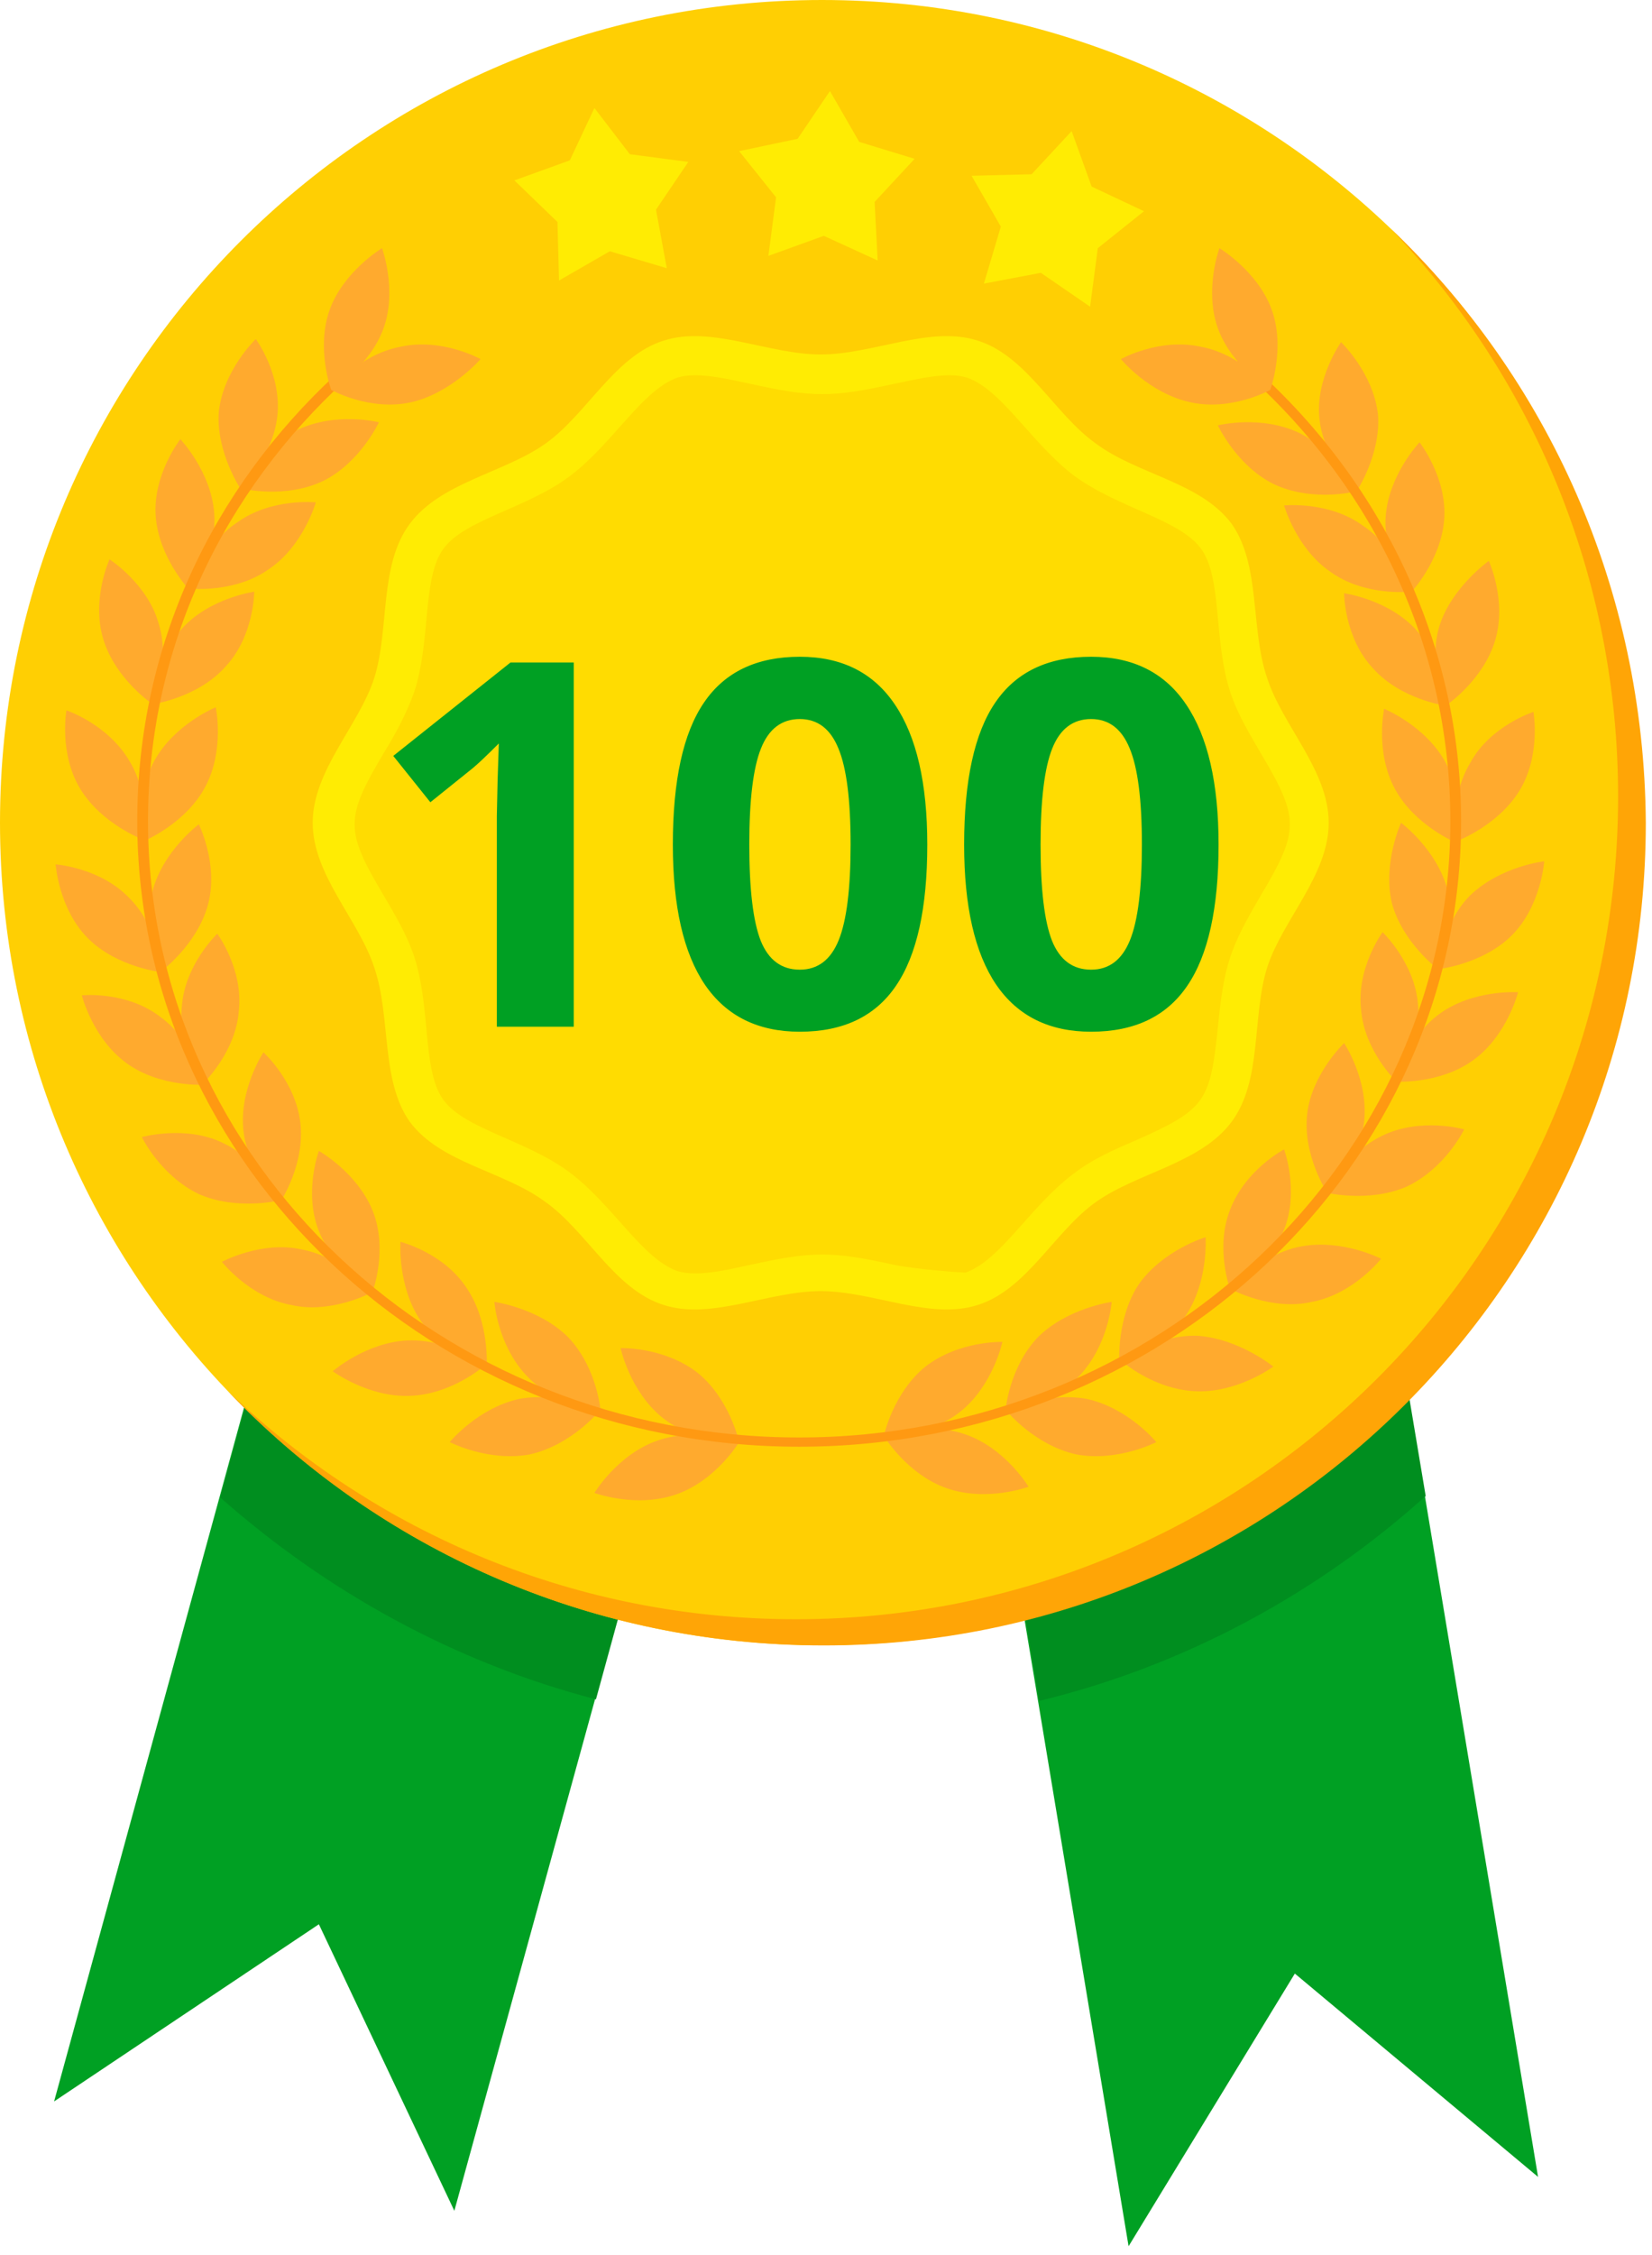 <svg width="162" height="221" viewBox="0 0 162 221" fill="none" xmlns="http://www.w3.org/2000/svg">
<path d="M150.827 213.317L126.976 193.391L110.672 220.11L85.764 70.21L125.919 63.568L150.827 213.317Z" fill="#00A023"/>
<path d="M5.305 205.92L31.27 188.56L44.554 216.638L84.859 70.21L45.46 59.341L5.305 205.92Z" fill="#00A023"/>
<path d="M21.607 146.745C32.023 155.954 44.553 162.898 58.441 166.521L84.858 70.21L45.61 59.492L21.607 146.745Z" fill="#008E1F"/>
<path d="M125.919 63.568L85.764 70.21L101.917 166.671C116.258 163.199 129.24 156.104 139.807 146.594L125.919 63.568Z" fill="#008E1F"/>
<path d="M80.61 161.22C125.13 161.22 161.22 125.13 161.22 80.61C161.22 36.09 125.13 0 80.61 0C36.09 0 0 36.09 0 80.61C0 125.13 36.09 161.22 80.61 161.22Z" fill="#FFCF03"/>
<path d="M136.334 22.356C150.222 36.848 158.676 56.473 158.676 78.059C158.676 122.592 122.597 158.67 78.065 158.67C56.478 158.67 36.854 150.217 22.362 136.329C37.005 151.726 57.837 161.237 80.782 161.237C125.315 161.237 161.393 125.158 161.393 80.626C161.242 57.68 151.732 36.999 136.334 22.356Z" fill="#FFA506"/>
<path d="M130.296 80.626C130.296 85.758 125.767 90.136 124.258 94.816C122.748 99.647 123.805 105.836 120.786 109.912C117.767 113.987 111.577 114.893 107.502 117.761C103.426 120.63 100.709 126.366 95.878 127.875C91.198 129.385 85.613 126.517 80.48 126.517C75.348 126.517 69.762 129.385 65.083 127.875C60.252 126.366 57.535 120.63 53.459 117.761C49.383 114.742 43.194 113.987 40.175 109.912C37.307 105.836 38.363 99.647 36.703 94.816C35.193 90.136 30.665 85.758 30.665 80.626C30.665 75.493 35.193 71.116 36.703 66.436C38.212 61.605 37.156 55.416 40.175 51.34C43.194 47.264 49.383 46.359 53.459 43.491C57.535 40.622 60.252 34.886 65.083 33.377C69.762 31.867 75.348 34.735 80.48 34.735C85.613 34.735 91.198 31.867 95.878 33.377C100.709 34.886 103.426 40.622 107.502 43.491C111.577 46.51 117.767 47.264 120.786 51.34C123.654 55.416 122.597 61.605 124.258 66.436C125.767 71.116 130.296 75.493 130.296 80.626Z" fill="#FFEC03"/>
<path d="M87.725 123.95C81.536 122.592 79.724 122.592 73.535 123.95C71.422 124.403 68.403 125.158 66.44 124.554C62.968 123.346 60.1 118.063 55.873 114.893C51.646 111.723 45.608 110.666 43.495 107.798C41.381 104.93 42.287 98.891 40.626 93.759C39.872 91.495 38.664 89.532 37.607 87.721C33.833 81.38 33.833 80.173 37.607 73.833C38.815 71.87 39.872 69.908 40.626 67.794C42.287 62.662 41.381 56.623 43.495 53.755C45.608 50.887 51.646 49.831 55.873 46.66C60.1 43.49 62.968 38.207 66.44 36.999C68.403 36.395 71.422 37.15 73.535 37.603C79.724 38.962 81.536 38.962 87.725 37.603C89.989 37.15 92.858 36.395 94.82 36.999C98.292 38.207 101.16 43.49 105.387 46.66C109.765 49.831 115.652 50.887 117.765 53.755C119.879 56.623 118.973 62.662 120.634 67.794C121.388 70.059 122.596 72.021 123.653 73.833C127.427 80.173 127.427 81.38 123.653 87.721C120.634 92.853 120.03 94.514 119.426 100.703C118.671 107.949 118.218 108.704 111.425 111.723C109.312 112.629 107.198 113.534 105.236 115.044C101.009 118.214 98.141 123.497 94.669 124.705C94.367 124.705 89.989 124.403 87.725 123.95Z" fill="#FFDC01"/>
<path d="M68.406 134.518C71.576 137.084 72.482 141.311 72.482 141.311C72.482 141.311 68.104 141.462 64.934 138.895C61.764 136.329 60.858 132.102 60.858 132.102C60.858 132.102 65.085 131.951 68.406 134.518Z" fill="#FFAA2E"/>
<path d="M64.48 141.16C68.405 139.801 72.481 141.311 72.481 141.311C72.481 141.311 70.216 145.085 66.291 146.443C62.367 147.802 58.291 146.292 58.291 146.292C58.291 146.292 60.555 142.518 64.48 141.16Z" fill="#FFAA2E"/>
<path d="M55.726 131.046C58.594 134.065 58.896 138.292 58.896 138.292C58.896 138.292 54.518 137.839 51.65 134.82C48.782 131.801 48.48 127.574 48.48 127.574C48.48 127.574 52.858 128.178 55.726 131.046Z" fill="#FFAA2E"/>
<path d="M50.895 137.084C54.971 136.329 58.744 138.292 58.744 138.292C58.744 138.292 56.027 141.613 51.951 142.518C47.876 143.273 44.102 141.311 44.102 141.311C44.102 141.311 46.819 137.99 50.895 137.084Z" fill="#FFAA2E"/>
<path d="M45.762 126.215C48.027 129.536 47.725 133.914 47.725 133.914C47.725 133.914 43.498 132.706 41.234 129.385C38.969 126.064 39.271 121.687 39.271 121.687C39.271 121.687 43.498 122.743 45.762 126.215Z" fill="#FFAA2E"/>
<path d="M40.026 131.348C44.102 131.197 47.574 133.763 47.574 133.763C47.574 133.763 44.404 136.631 40.177 136.782C36.101 136.933 32.629 134.367 32.629 134.367C32.629 134.367 35.95 131.499 40.026 131.348Z" fill="#FFAA2E"/>
<path d="M36.553 118.667C38.063 122.441 36.553 126.517 36.553 126.517C36.553 126.517 32.779 124.403 31.27 120.63C29.76 116.856 31.27 112.78 31.27 112.78C31.27 112.78 35.044 114.893 36.553 118.667Z" fill="#FFAA2E"/>
<path d="M29.611 122.441C33.687 123.196 36.404 126.668 36.404 126.668C36.404 126.668 32.479 128.782 28.554 127.876C24.478 127.121 21.761 123.649 21.761 123.649C21.761 123.649 25.686 121.536 29.611 122.441Z" fill="#FFAA2E"/>
<path d="M29.459 110.063C29.912 114.138 27.497 117.761 27.497 117.761C27.497 117.761 24.327 114.742 23.874 110.817C23.421 106.742 25.836 103.119 25.836 103.119C25.836 103.119 29.006 105.987 29.459 110.063Z" fill="#FFAA2E"/>
<path d="M21.911 112.025C25.685 113.837 27.496 117.61 27.496 117.61C27.496 117.61 23.27 118.667 19.496 117.007C15.722 115.195 13.91 111.421 13.91 111.421C13.91 111.421 18.288 110.214 21.911 112.025Z" fill="#FFAA2E"/>
<path d="M23.421 99.043C23.119 103.118 19.948 106.137 19.948 106.137C19.948 106.137 17.382 102.665 17.835 98.59C18.137 94.514 21.307 91.495 21.307 91.495C21.307 91.495 23.873 94.967 23.421 99.043Z" fill="#FFAA2E"/>
<path d="M15.723 99.646C19.044 102.061 20.101 106.288 20.101 106.288C20.101 106.288 15.723 106.59 12.402 104.175C9.081 101.76 8.024 97.533 8.024 97.533C8.024 97.533 12.402 97.08 15.723 99.646Z" fill="#FFAA2E"/>
<path d="M20.402 88.626C19.345 92.551 15.873 95.117 15.873 95.117C15.873 95.117 13.911 91.192 14.967 87.267C16.024 83.343 19.496 80.776 19.496 80.776C19.496 80.776 21.458 84.701 20.402 88.626Z" fill="#FFAA2E"/>
<path d="M12.703 88.023C15.571 90.891 15.873 95.269 15.873 95.269C15.873 95.269 11.496 94.816 8.627 91.948C5.759 89.079 5.457 84.702 5.457 84.702C5.457 84.702 9.835 85.004 12.703 88.023Z" fill="#FFAA2E"/>
<path d="M20.1 77.153C18.137 80.776 14.062 82.437 14.062 82.437C14.062 82.437 13.156 78.21 15.118 74.587C17.081 70.964 21.157 69.304 21.157 69.304C21.157 69.304 22.062 73.531 20.1 77.153Z" fill="#FFAA2E"/>
<path d="M12.704 74.588C14.817 78.059 14.062 82.286 14.062 82.286C14.062 82.286 9.986 80.777 7.873 77.305C5.76 73.833 6.514 69.606 6.514 69.606C6.514 69.606 10.59 70.965 12.704 74.588Z" fill="#FFAA2E"/>
<path d="M22.062 65.379C19.345 68.398 14.967 69.002 14.967 69.002C14.967 69.002 15.118 64.624 17.835 61.605C20.553 58.586 24.93 57.982 24.93 57.982C24.93 57.982 24.93 62.36 22.062 65.379Z" fill="#FFAA2E"/>
<path d="M15.572 61.152C16.779 65.077 14.968 69.002 14.968 69.002C14.968 69.002 11.345 66.587 10.137 62.662C8.93 58.737 10.741 54.812 10.741 54.812C10.741 54.812 14.515 57.227 15.572 61.152Z" fill="#FFAA2E"/>
<path d="M26.44 55.719C23.119 58.134 18.741 57.681 18.741 57.681C18.741 57.681 19.798 53.454 23.27 51.19C26.591 48.775 30.969 49.227 30.969 49.227C30.969 49.227 29.761 53.454 26.44 55.719Z" fill="#FFAA2E"/>
<path d="M21.006 50.284C21.308 54.36 18.591 57.832 18.591 57.832C18.591 57.832 15.571 54.662 15.27 50.586C14.968 46.51 17.685 43.038 17.685 43.038C17.685 43.038 20.704 46.208 21.006 50.284Z" fill="#FFAA2E"/>
<path d="M31.723 47.114C27.949 48.925 23.722 47.868 23.722 47.868C23.722 47.868 25.534 43.943 29.157 42.132C32.931 40.321 37.157 41.377 37.157 41.377C37.157 41.377 35.346 45.302 31.723 47.114Z" fill="#FFAA2E"/>
<path d="M27.196 40.773C26.743 44.849 23.573 47.868 23.573 47.868C23.573 47.868 21.158 44.245 21.46 40.321C21.913 36.245 25.083 33.226 25.083 33.226C25.083 33.226 27.649 36.698 27.196 40.773Z" fill="#FFAA2E"/>
<path d="M90.748 133.914C87.578 136.48 86.672 140.707 86.672 140.707C86.672 140.707 91.05 140.858 94.22 138.291C97.39 135.725 98.296 131.498 98.296 131.498C98.296 131.498 94.069 131.347 90.748 133.914Z" fill="#FFAA2E"/>
<path d="M94.673 140.556C90.748 139.198 86.673 140.707 86.673 140.707C86.673 140.707 88.937 144.481 92.862 145.84C96.787 147.198 100.863 145.689 100.863 145.689C100.863 145.689 98.598 141.915 94.673 140.556Z" fill="#FFAA2E"/>
<path d="M101.768 131.046C98.9 134.065 98.598 138.292 98.598 138.292C98.598 138.292 102.975 137.839 105.844 134.82C108.712 131.801 109.014 127.574 109.014 127.574C109.014 127.574 104.636 128.178 101.768 131.046Z" fill="#FFAA2E"/>
<path d="M106.598 137.084C102.522 136.329 98.749 138.292 98.749 138.292C98.749 138.292 101.466 141.613 105.542 142.518C109.617 143.273 113.391 141.311 113.391 141.311C113.391 141.311 110.674 137.99 106.598 137.084Z" fill="#FFAA2E"/>
<path d="M111.731 125.763C109.467 129.084 109.769 133.461 109.769 133.461C109.769 133.461 113.995 132.254 116.26 128.933C118.524 125.612 118.222 121.234 118.222 121.234C118.222 121.234 114.146 122.442 111.731 125.763Z" fill="#FFAA2E"/>
<path d="M117.467 130.895C113.391 130.744 109.919 133.31 109.919 133.31C109.919 133.31 113.089 136.179 117.316 136.33C121.392 136.48 124.864 133.914 124.864 133.914C124.864 133.914 121.543 131.197 117.467 130.895Z" fill="#FFAA2E"/>
<path d="M120.637 118.516C119.128 122.29 120.637 126.365 120.637 126.365C120.637 126.365 124.411 124.252 125.921 120.478C127.43 116.704 125.921 112.628 125.921 112.628C125.921 112.628 122.147 114.591 120.637 118.516Z" fill="#FFAA2E"/>
<path d="M127.581 122.139C123.506 122.894 120.788 126.366 120.788 126.366C120.788 126.366 124.713 128.479 128.638 127.574C132.714 126.819 135.431 123.347 135.431 123.347C135.431 123.347 131.657 121.384 127.581 122.139Z" fill="#FFAA2E"/>
<path d="M128.185 109.157C127.732 113.233 130.147 116.856 130.147 116.856C130.147 116.856 133.318 113.837 133.77 109.912C134.223 105.836 131.808 102.213 131.808 102.213C131.808 102.213 128.638 105.232 128.185 109.157Z" fill="#FFAA2E"/>
<path d="M135.582 111.271C131.808 113.082 129.997 116.856 129.997 116.856C129.997 116.856 134.223 117.913 137.997 116.252C141.771 114.441 143.583 110.667 143.583 110.667C143.583 110.667 139.356 109.459 135.582 111.271Z" fill="#FFAA2E"/>
<path d="M133.468 98.893C133.77 102.968 136.94 105.988 136.94 105.988C136.94 105.988 139.506 102.516 139.053 98.44C138.751 94.364 135.581 91.345 135.581 91.345C135.581 91.345 133.015 94.817 133.468 98.893Z" fill="#FFAA2E"/>
<path d="M141.166 99.345C137.845 101.761 136.789 105.987 136.789 105.987C136.789 105.987 141.166 106.289 144.487 103.874C147.808 101.459 148.865 97.232 148.865 97.232C148.865 97.232 144.487 96.93 141.166 99.345Z" fill="#FFAA2E"/>
<path d="M136.487 88.476C137.543 92.401 141.015 94.967 141.015 94.967C141.015 94.967 142.978 91.043 141.921 87.118C140.864 83.193 137.392 80.626 137.392 80.626C137.392 80.626 135.581 84.551 136.487 88.476Z" fill="#FFAA2E"/>
<path d="M144.185 87.721C141.317 90.59 141.015 94.967 141.015 94.967C141.015 94.967 145.392 94.514 148.261 91.646C151.129 88.778 151.431 84.4 151.431 84.4C151.431 84.4 147.204 84.853 144.185 87.721Z" fill="#FFAA2E"/>
<path d="M136.79 77.305C138.752 80.928 142.828 82.589 142.828 82.589C142.828 82.589 143.734 78.362 141.771 74.739C139.809 71.116 135.733 69.456 135.733 69.456C135.733 69.456 134.827 73.682 136.79 77.305Z" fill="#FFAA2E"/>
<path d="M144.185 74.739C142.072 78.211 142.826 82.438 142.826 82.438C142.826 82.438 146.902 80.929 149.016 77.457C151.129 73.985 150.374 69.758 150.374 69.758C150.374 69.758 146.147 71.116 144.185 74.739Z" fill="#FFAA2E"/>
<path d="M134.676 65.531C137.393 68.55 141.771 69.154 141.771 69.154C141.771 69.154 141.62 64.776 138.903 61.757C136.185 58.738 131.808 58.134 131.808 58.134C131.808 58.134 131.808 62.511 134.676 65.531Z" fill="#FFAA2E"/>
<path d="M141.166 61.304C139.959 65.229 141.77 69.154 141.77 69.154C141.77 69.154 145.393 66.739 146.601 62.814C147.808 58.889 145.997 54.964 145.997 54.964C145.997 54.964 142.374 57.53 141.166 61.304Z" fill="#FFAA2E"/>
<path d="M130.449 56.02C133.77 58.436 138.148 57.983 138.148 57.983C138.148 57.983 137.091 53.756 133.619 51.492C130.298 49.076 125.92 49.529 125.92 49.529C125.92 49.529 127.128 53.756 130.449 56.02Z" fill="#FFAA2E"/>
<path d="M135.885 50.586C135.583 54.662 138.301 58.134 138.301 58.134C138.301 58.134 141.32 54.964 141.622 50.888C141.924 46.812 139.206 43.34 139.206 43.34C139.206 43.34 136.187 46.51 135.885 50.586Z" fill="#FFAA2E"/>
<path d="M124.863 47.416C128.637 49.227 132.864 48.171 132.864 48.171C132.864 48.171 131.053 44.246 127.43 42.434C123.656 40.623 119.429 41.679 119.429 41.679C119.429 41.679 121.24 45.604 124.863 47.416Z" fill="#FFAA2E"/>
<path d="M129.393 41.076C129.846 45.151 133.016 48.171 133.016 48.171C133.016 48.171 135.431 44.548 135.129 40.623C134.676 36.547 131.506 33.528 131.506 33.528C131.506 33.528 128.94 37.151 129.393 41.076Z" fill="#FFAA2E"/>
<path d="M121.845 35.037C121.695 35.188 121.544 35.339 121.242 35.49L121.091 35.641C134.073 46.661 142.225 62.662 142.225 80.475C142.225 113.686 113.543 140.858 78.37 140.858C43.197 140.858 14.515 113.837 14.515 80.475C14.515 63.417 21.912 48.17 33.989 37.151C33.687 37 33.234 36.849 32.932 36.698C20.855 47.868 13.459 63.266 13.459 80.475C13.459 114.289 42.593 141.764 78.37 141.764C114.147 141.764 143.281 114.289 143.281 80.475C143.281 62.511 134.979 46.208 121.845 35.037Z" fill="#FF9912"/>
<path d="M40.329 39.415C36.253 40.321 32.48 38.207 32.48 38.207C32.48 38.207 35.197 34.735 39.273 33.98C43.348 33.075 47.122 35.188 47.122 35.188C47.122 35.188 44.254 38.509 40.329 39.415Z" fill="#FFAA2E"/>
<path d="M37.612 32.169C36.253 35.943 32.479 38.207 32.479 38.207C32.479 38.207 30.97 34.132 32.328 30.358C33.687 26.584 37.461 24.319 37.461 24.319C37.461 24.319 38.97 28.395 37.612 32.169Z" fill="#FFAA2E"/>
<path d="M116.712 39.415C120.788 40.321 124.562 38.207 124.562 38.207C124.562 38.207 121.845 34.735 117.769 33.98C113.693 33.075 109.919 35.188 109.919 35.188C109.919 35.188 112.636 38.509 116.712 39.415Z" fill="#FFAA2E"/>
<path d="M119.43 32.169C120.788 35.943 124.562 38.207 124.562 38.207C124.562 38.207 126.072 34.132 124.713 30.358C123.355 26.584 119.581 24.319 119.581 24.319C119.581 24.319 118.071 28.395 119.43 32.169Z" fill="#FFAA2E"/>
<path d="M65.386 26.282L59.801 24.621L54.819 27.489L54.668 21.753L50.441 17.677L55.876 15.715L58.291 10.582L61.763 15.111L67.499 15.866L64.329 20.545L65.386 26.282Z" fill="#FFEC03"/>
<path d="M102.068 26.734L106.899 30.055L107.654 24.319L112.183 20.696L107.05 18.281L105.088 12.846L101.163 17.073L95.275 17.224L98.144 22.206L96.483 27.791L102.068 26.734Z" fill="#FFEC03"/>
<path d="M86.067 25.527L80.784 23.111L75.349 25.074L76.104 19.337L72.481 14.809L78.217 13.601L81.387 8.921L84.256 13.903L89.69 15.563L85.765 19.79L86.067 25.527Z" fill="#FFEC03"/>
<path d="M56.265 100.61H48.721V79.956L48.794 76.562L48.916 72.852C47.663 74.105 46.792 74.927 46.304 75.317L42.202 78.613L38.565 74.072L50.063 64.917H56.265V100.61ZM90.933 82.764C90.933 88.997 89.907 93.612 87.856 96.606C85.822 99.601 82.681 101.099 78.433 101.099C74.315 101.099 71.206 99.552 69.106 96.46C67.023 93.368 65.981 88.802 65.981 82.764C65.981 76.465 66.999 71.826 69.033 68.848C71.068 65.853 74.201 64.356 78.433 64.356C82.55 64.356 85.659 65.918 87.759 69.043C89.875 72.168 90.933 76.742 90.933 82.764ZM73.477 82.764C73.477 87.142 73.851 90.283 74.6 92.188C75.365 94.076 76.642 95.019 78.433 95.019C80.19 95.019 81.46 94.059 82.241 92.139C83.022 90.218 83.413 87.093 83.413 82.764C83.413 78.385 83.014 75.244 82.217 73.34C81.436 71.419 80.174 70.459 78.433 70.459C76.659 70.459 75.389 71.419 74.624 73.34C73.859 75.244 73.477 78.385 73.477 82.764ZM119.497 82.764C119.497 88.997 118.472 93.612 116.421 96.606C114.386 99.601 111.245 101.099 106.997 101.099C102.879 101.099 99.77 99.552 97.671 96.46C95.588 93.368 94.546 88.802 94.546 82.764C94.546 76.465 95.563 71.826 97.598 68.848C99.632 65.853 102.765 64.356 106.997 64.356C111.115 64.356 114.224 65.918 116.323 69.043C118.439 72.168 119.497 76.742 119.497 82.764ZM102.041 82.764C102.041 87.142 102.415 90.283 103.164 92.188C103.929 94.076 105.207 95.019 106.997 95.019C108.755 95.019 110.024 94.059 110.806 92.139C111.587 90.218 111.978 87.093 111.978 82.764C111.978 78.385 111.579 75.244 110.781 73.34C110 71.419 108.739 70.459 106.997 70.459C105.223 70.459 103.953 71.419 103.188 73.34C102.424 75.244 102.041 78.385 102.041 82.764Z" fill="#00A023"/>
</svg>
